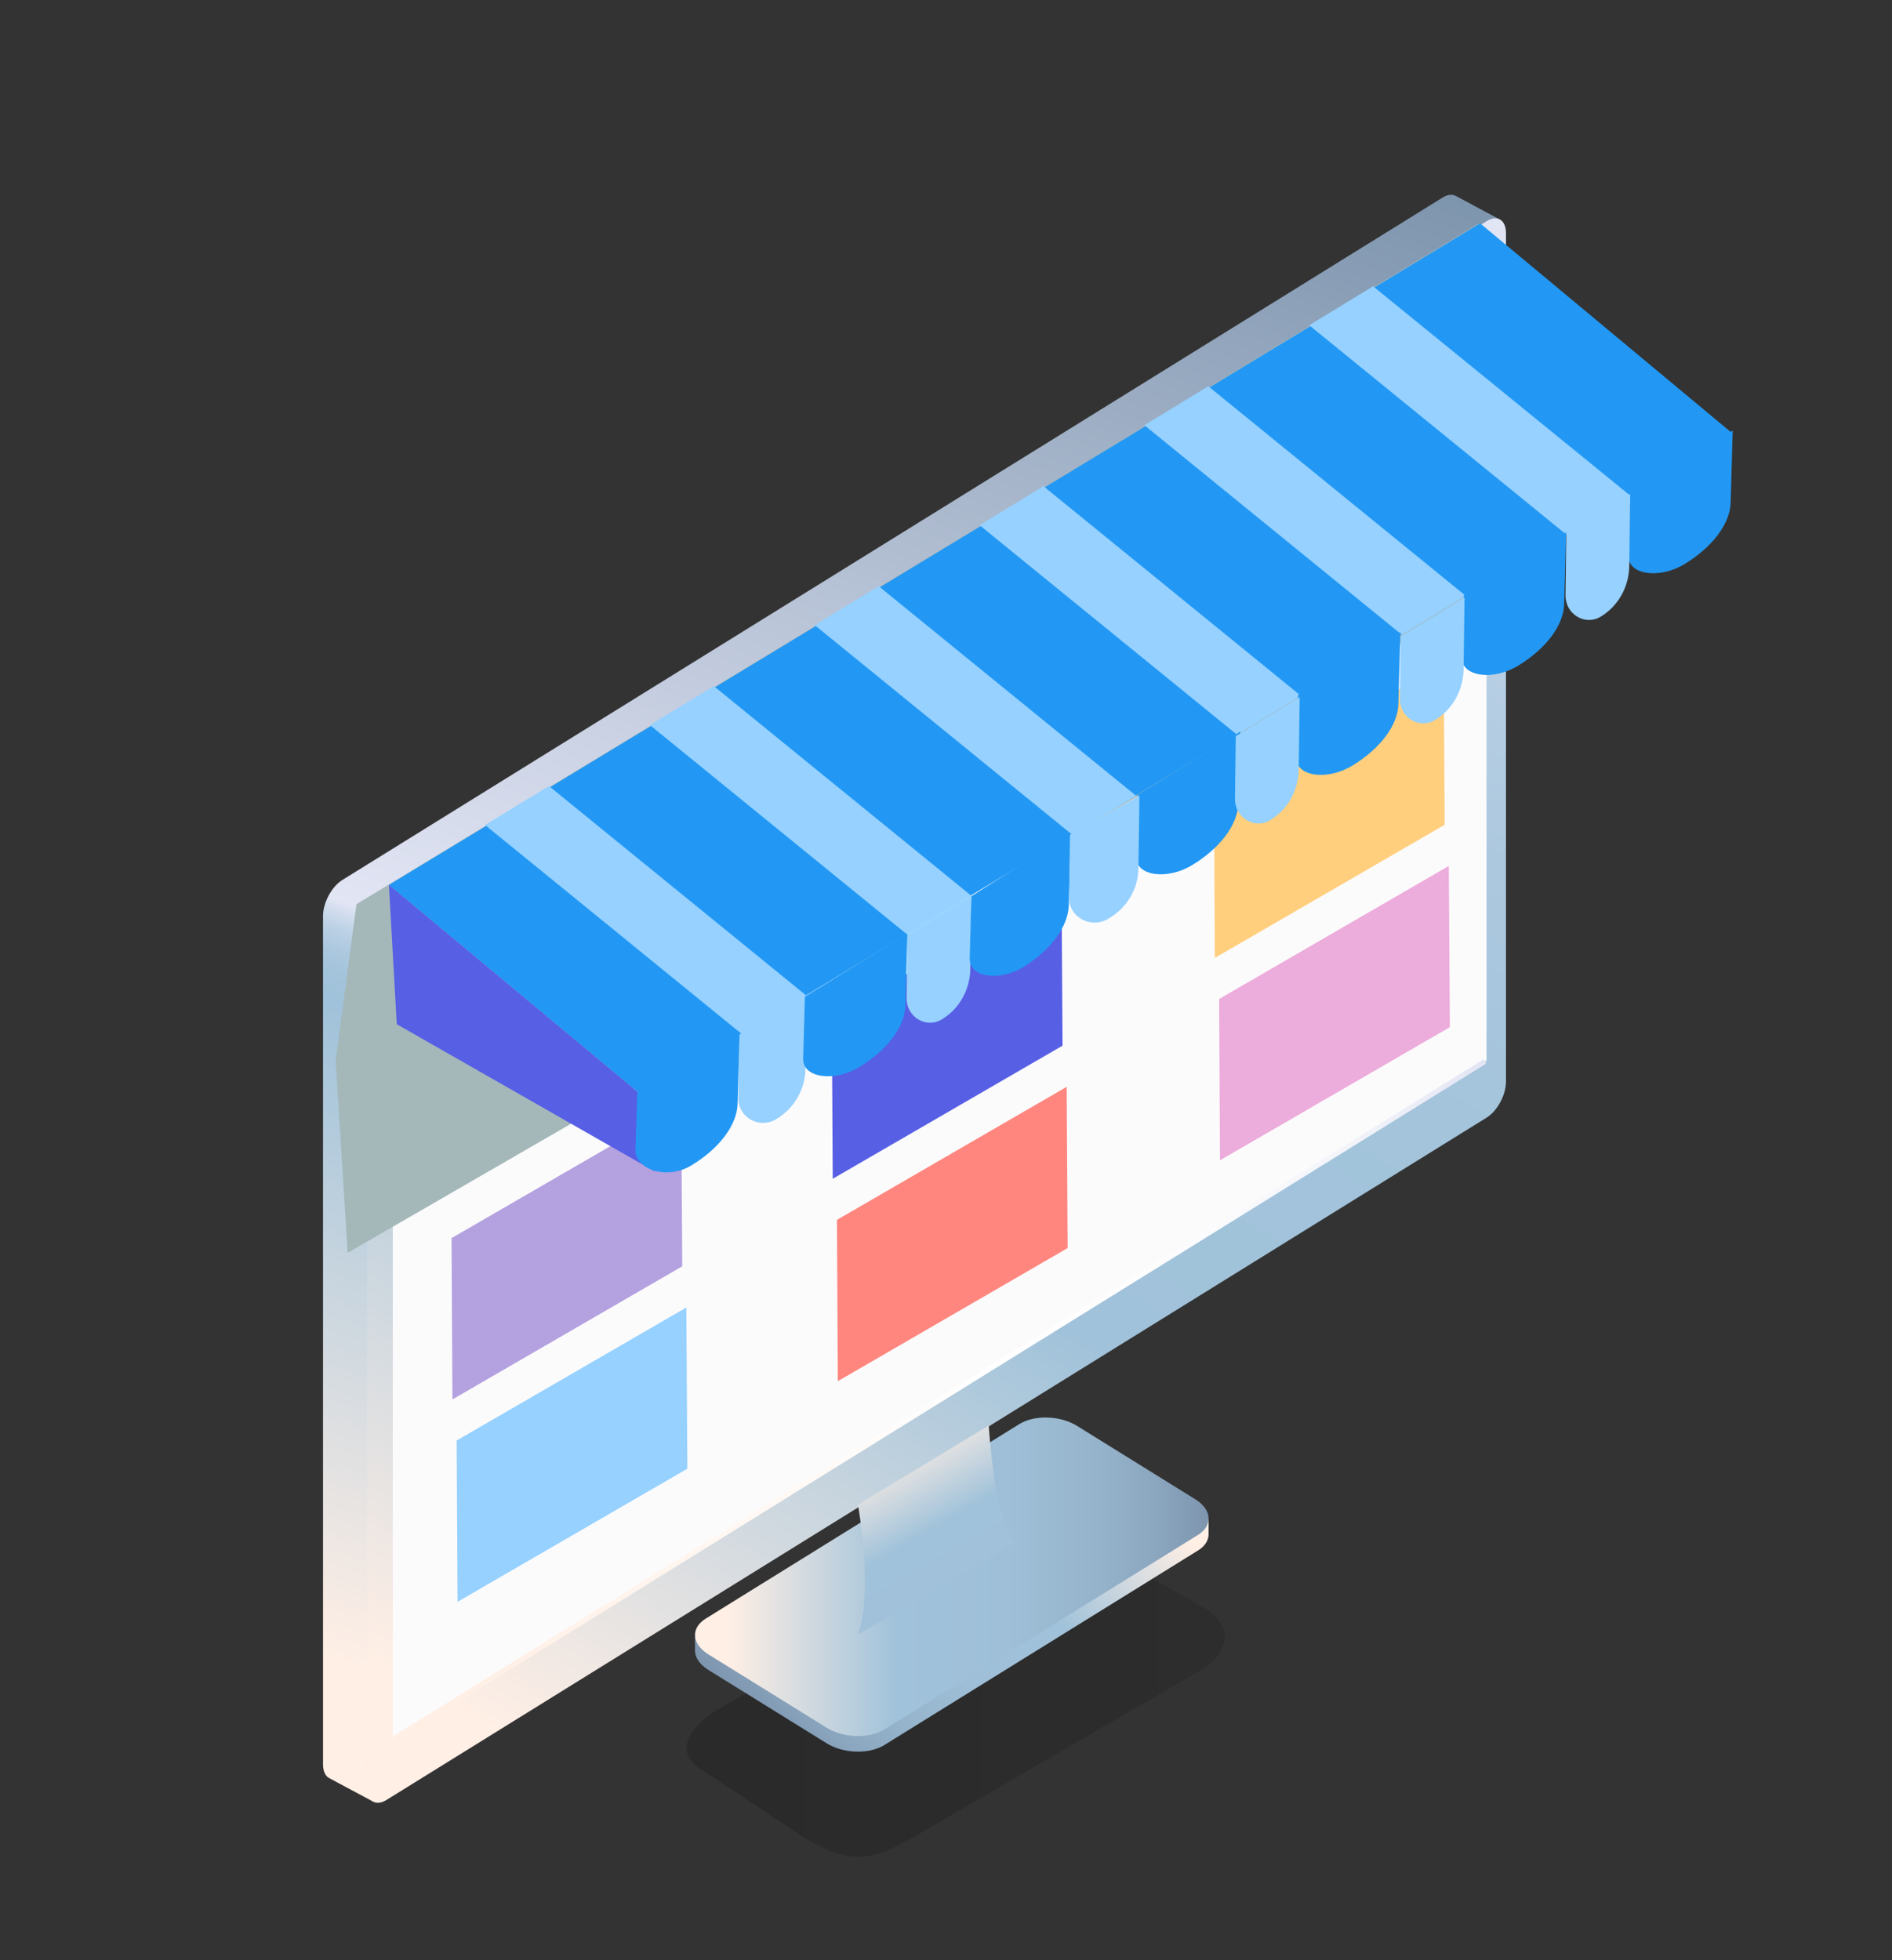 <?xml version="1.0" encoding="utf-8"?>
<!-- Generator: Adobe Illustrator 16.0.0, SVG Export Plug-In . SVG Version: 6.00 Build 0)  -->
<!DOCTYPE svg PUBLIC "-//W3C//DTD SVG 1.1//EN" "http://www.w3.org/Graphics/SVG/1.1/DTD/svg11.dtd">
<svg version="1.1" xmlns="http://www.w3.org/2000/svg" xmlns:xlink="http://www.w3.org/1999/xlink" x="0px" y="0px"
	 width="204.13px" height="211.49px" viewBox="0 0 204.13 211.49" enable-background="new 0 0 204.13 211.49" xml:space="preserve">
<rect x="0" y="0" width="204.13" height="211.49" fill="#333333" stroke="none"/>
<g id="Layer_2">
</g>
<g id="Layer_1">
	<path id="XMLID_58_" fill="#96D1FF" d="M137.201,88.368l-0.015,0.008c-1.698,1.031-3.831-0.263-3.806-2.311l0.089-6.783
		l6.891-4.204l-0.103,7.83C140.23,85.159,139.07,87.23,137.201,88.368z"/>
	<defs>
		<filter id="Adobe_OpacityMaskFilter" filterUnits="userSpaceOnUse" x="74.07" y="165.079" width="58.067" height="35.253">
			<feFlood  style="flood-color:white;flood-opacity:1" result="back"/>
			<feBlend  in="SourceGraphic" in2="back" mode="normal"/>
		</filter>
	</defs>
	<mask maskUnits="userSpaceOnUse" x="74.07" y="165.079" width="58.067" height="35.253" id="SVGID_1_">
		<g filter="url(#Adobe_OpacityMaskFilter)">
			<defs>
				<filter id="Adobe_OpacityMaskFilter_1_" filterUnits="userSpaceOnUse" x="55.381" y="154.753" width="75.454" height="44.739">
					<feFlood  style="flood-color:white;flood-opacity:1" result="back"/>
					<feBlend  in="SourceGraphic" in2="back" mode="normal"/>
				</filter>
			</defs>
			<mask maskUnits="userSpaceOnUse" x="55.381" y="154.753" width="75.454" height="44.739" id="SVGID_1_">
			</mask>
			<linearGradient id="SVGID_2_" gradientUnits="userSpaceOnUse" x1="93.107" y1="199.493" x2="93.107" y2="154.753">
				<stop  offset="0" style="stop-color:#FFFFFF"/>
				<stop  offset="0.016" style="stop-color:#F3F3F3"/>
				<stop  offset="0.091" style="stop-color:#C1C1C1"/>
				<stop  offset="0.171" style="stop-color:#939393"/>
				<stop  offset="0.255" style="stop-color:#6B6B6B"/>
				<stop  offset="0.343" style="stop-color:#4A4A4A"/>
				<stop  offset="0.437" style="stop-color:#2F2F2F"/>
				<stop  offset="0.539" style="stop-color:#1A1A1A"/>
				<stop  offset="0.653" style="stop-color:#0B0B0B"/>
				<stop  offset="0.788" style="stop-color:#030303"/>
				<stop  offset="1" style="stop-color:#000000"/>
			</linearGradient>
			<path mask="url(#SVGID_1_)" fill="url(#SVGID_2_)" d="M57.889,181.801l27.285,15.729c4.544,2.618,10.143,2.618,14.688,0
				l28.465-16.41c3.345-1.929,3.345-6.748,0-8.675l-27.284-15.728c-4.544-2.619-10.143-2.619-14.688,0l-28.466,16.409
				C54.545,175.054,54.545,179.873,57.889,181.801z"/>
		</g>
	</mask>
	<linearGradient id="SVGID_3_" gradientUnits="userSpaceOnUse" x1="74.07" y1="182.706" x2="132.138" y2="182.706">
		<stop  offset="0" style="stop-color:#000000;stop-opacity:0.3"/>
		<stop  offset="1" style="stop-color:#000000;stop-opacity:0.2"/>
	</linearGradient>
	<path opacity="0.6" fill="url(#SVGID_3_)" d="M75.808,191.008l11.138,7.389c4.545,2.619,6.868,2.561,11.413-0.058l31.048-18.05
		c3.345-1.928,3.771-4.911,0.426-6.838l-12.206-6.97c-4.544-2.619-6.864-1.233-11.408,1.386l-28.466,16.41
		C74.407,186.204,72.464,189.08,75.808,191.008z"/>
	<g>
		<g>
			<linearGradient id="SVGID_4_" gradientUnits="userSpaceOnUse" x1="120.357" y1="153.728" x2="85.088" y2="188.998">
				<stop  offset="0.064" style="stop-color:#FFEFE5"/>
				<stop  offset="0.392" style="stop-color:#A0C2DA"/>
				<stop  offset="0.608" style="stop-color:#9EBFD7"/>
				<stop  offset="0.763" style="stop-color:#97B6CE"/>
				<stop  offset="0.899" style="stop-color:#8BA6BF"/>
				<stop  offset="1" style="stop-color:#7E95AE"/>
			</linearGradient>
			<path fill="url(#SVGID_4_)" d="M130.396,165.541c0-0.001,0-0.003,0-0.003v-1.769l-0.262,0.83
				c-0.234-0.416-0.627-0.812-1.173-1.152l-12.783-7.927c-1.794-1.114-4.571-1.194-6.203-0.181l-33.844,20.991
				c-0.341,0.212-0.604,0.454-0.792,0.715l-0.352-0.532v1.574l0,0v0.21l0.011-0.021c0.075,0.677,0.554,1.362,1.423,1.902
				l12.786,7.93c1.792,1.112,4.57,1.192,6.202,0.18l33.84-20.992c0.765-0.473,1.145-1.1,1.146-1.747l0,0V165.541z"/>
			<linearGradient id="SVGID_5_" gradientUnits="userSpaceOnUse" x1="74.988" y1="170.131" x2="130.398" y2="170.131">
				<stop  offset="0.064" style="stop-color:#FFEFE5"/>
				<stop  offset="0.392" style="stop-color:#A0C2DA"/>
				<stop  offset="0.608" style="stop-color:#9EBFD7"/>
				<stop  offset="0.763" style="stop-color:#97B6CE"/>
				<stop  offset="0.899" style="stop-color:#8BA6BF"/>
				<stop  offset="1" style="stop-color:#7E95AE"/>
			</linearGradient>
			<path fill="url(#SVGID_5_)" d="M95.41,186.605c-1.632,1.014-4.41,0.932-6.202-0.179l-12.786-7.929
				c-1.792-1.114-1.922-2.835-0.29-3.848l33.844-20.994c1.632-1.011,4.409-0.93,6.203,0.181l12.783,7.932
				c1.795,1.112,1.925,2.833,0.288,3.847L95.41,186.605z"/>
			<linearGradient id="SVGID_6_" gradientUnits="userSpaceOnUse" x1="61.48" y1="202.124" x2="130.832" y2="11.58">
				<stop  offset="0.064" style="stop-color:#FFEFE5"/>
				<stop  offset="0.392" style="stop-color:#A0C2DA"/>
				<stop  offset="0.408" style="stop-color:#A3C4DB"/>
				<stop  offset="0.419" style="stop-color:#ACC8DF"/>
				<stop  offset="0.43" style="stop-color:#BCD1E5"/>
				<stop  offset="0.439" style="stop-color:#D2DDEE"/>
				<stop  offset="0.444" style="stop-color:#E2E5F4"/>
				<stop  offset="1" style="stop-color:#7E95AE"/>
			</linearGradient>
			<path fill="url(#SVGID_6_)" d="M161.734,23.638l-4.703-2.52v0.004c-0.368-0.184-0.858-0.136-1.394,0.197L36.936,94.947
				c-1.149,0.713-2.084,2.449-2.084,3.875v88.063v3.492c0,0.772,0.274,1.295,0.71,1.499l-0.001,0.001l4.759,2.545l-0.684-4.426
				l116.002-71.953c1.149-0.715,2.082-2.45,2.082-3.878v-3.491V25.884L161.734,23.638z"/>
			<linearGradient id="SVGID_7_" gradientUnits="userSpaceOnUse" x1="48.893" y1="199.375" x2="153.204" y2="18.702">
				<stop  offset="0.064" style="stop-color:#FFEFE5"/>
				<stop  offset="0.392" style="stop-color:#A0C2DA"/>
				<stop  offset="0.579" style="stop-color:#A3C4DB"/>
				<stop  offset="0.713" style="stop-color:#ACC8DF"/>
				<stop  offset="0.832" style="stop-color:#BCD1E5"/>
				<stop  offset="0.94" style="stop-color:#D2DDEE"/>
				<stop  offset="1" style="stop-color:#E2E5F4"/>
			</linearGradient>
			<path fill="url(#SVGID_7_)" d="M160.398,23.864L41.696,97.489c-1.148,0.716-2.085,2.452-2.085,3.878v81.457v6.605v3.491
				c0,1.427,0.937,2.005,2.085,1.292l118.702-73.626c1.152-0.713,2.084-2.45,2.084-3.877v-3.491v-6.604V25.156
				C162.482,23.729,161.549,23.149,160.398,23.864z"/>
			<path fill="#FCFBFC" d="M158.297,28.482L44.464,99.154c-1.15,0.714-2.084,2.451-2.084,3.878l0.002,84.645l118-73.257
				l-0.002-84.646C160.38,28.348,159.447,27.769,158.297,28.482z"/>
			<g>
				<defs>
					
						<filter id="Adobe_OpacityMaskFilter_2_" filterUnits="userSpaceOnUse" x="42.453" y="114.344" width="117.862" height="73.407">
						<feFlood  style="flood-color:white;flood-opacity:1" result="back"/>
						<feBlend  in="SourceGraphic" in2="back" mode="normal"/>
					</filter>
				</defs>
				<mask maskUnits="userSpaceOnUse" x="42.453" y="114.344" width="117.862" height="73.407" id="SVGID_8_">
					<g filter="url(#Adobe_OpacityMaskFilter_2_)">
						<defs>
							
								<filter id="Adobe_OpacityMaskFilter_3_" filterUnits="userSpaceOnUse" x="42.453" y="114.344" width="117.862" height="73.407">
								<feFlood  style="flood-color:white;flood-opacity:1" result="back"/>
								<feBlend  in="SourceGraphic" in2="back" mode="normal"/>
							</filter>
						</defs>
						<mask maskUnits="userSpaceOnUse" x="42.453" y="114.344" width="117.862" height="73.407" id="SVGID_8_">
						</mask>
						<linearGradient id="SVGID_9_" gradientUnits="userSpaceOnUse" x1="42.453" y1="151.047" x2="160.315" y2="151.047">
							<stop  offset="0.064" style="stop-color:#000000"/>
							<stop  offset="0.54" style="stop-color:#FFFFFF"/>
							<stop  offset="0.625" style="stop-color:#FCFCFC"/>
							<stop  offset="0.686" style="stop-color:#F3F3F3"/>
							<stop  offset="0.74" style="stop-color:#E3E3E3"/>
							<stop  offset="0.789" style="stop-color:#CDCDCD"/>
							<stop  offset="0.836" style="stop-color:#B0B0B0"/>
							<stop  offset="0.88" style="stop-color:#8D8D8D"/>
							<stop  offset="0.923" style="stop-color:#626262"/>
							<stop  offset="0.963" style="stop-color:#333333"/>
							<stop  offset="1" style="stop-color:#000000"/>
						</linearGradient>
						<path mask="url(#SVGID_8_)" fill="url(#SVGID_9_)" d="M42.712,187.75c-0.089,0-0.175-0.05-0.224-0.14
							c-0.072-0.133-0.028-0.301,0.095-0.378l117.346-72.851c0.124-0.077,0.283-0.032,0.353,0.101
							c0.071,0.132,0.029,0.302-0.094,0.379L42.843,187.713C42.801,187.737,42.757,187.75,42.712,187.75z"/>
					</g>
				</mask>
				<linearGradient id="SVGID_10_" gradientUnits="userSpaceOnUse" x1="42.453" y1="151.047" x2="160.315" y2="151.047">
					<stop  offset="0.064" style="stop-color:#FFEFE5"/>
					<stop  offset="0.54" style="stop-color:#FFFFFF"/>
					<stop  offset="0.733" style="stop-color:#FCFCFE"/>
					<stop  offset="0.872" style="stop-color:#F3F4FA"/>
					<stop  offset="0.993" style="stop-color:#E3E6F4"/>
					<stop  offset="1" style="stop-color:#E2E5F4"/>
				</linearGradient>
				<path fill="url(#SVGID_10_)" d="M42.712,187.75c-0.089,0-0.175-0.05-0.224-0.14c-0.072-0.133-0.028-0.301,0.095-0.378
					l117.346-72.851c0.124-0.077,0.283-0.032,0.353,0.101c0.071,0.132,0.029,0.302-0.094,0.379L42.843,187.713
					C42.801,187.737,42.757,187.75,42.712,187.75z"/>
			</g>
		</g>
		<linearGradient id="SVGID_11_" gradientUnits="userSpaceOnUse" x1="96.5" y1="159.691" x2="102.738" y2="170.496">
			<stop  offset="0" style="stop-color:#DFE0E1"/>
			<stop  offset="0.534" style="stop-color:#A0C2DA"/>
			<stop  offset="1" style="stop-color:#A0C1D9"/>
		</linearGradient>
		<path fill="url(#SVGID_11_)" d="M109.531,166.405c-5.086,3.048-11.823,6.997-16.97,9.966c1.714-4.702,0.001-14.019,0.001-14.019
			l14.113-8.538C106.676,153.815,107.326,164.458,109.531,166.405z"/>
	</g>
	<polygon fill="#B4A1E0" points="73.609,136.632 48.813,150.996 48.715,133.59 73.5,119.238 	"/>
	<polygon fill="#96D1FF" points="74.16,158.47 49.363,172.834 49.268,155.427 74.051,141.074 	"/>
	<polygon fill="#FFCF7E" points="155.872,88.991 131.072,103.357 130.979,85.948 155.76,71.595 	"/>
	<polygon fill="#ECACDC" points="156.426,110.829 131.627,125.193 131.533,107.786 156.313,93.432 	"/>
	<polygon fill="#575FE5" points="114.639,112.824 89.844,127.188 89.746,109.781 114.529,95.429 	"/>
	<polygon fill="#FF867E" points="115.191,134.662 90.393,149.026 90.3,131.619 115.083,117.265 	"/>
	<polygon id="XMLID_55_" fill="#A4B8BA" points="38.458,97.557 36.214,114.4 37.512,135.177 161.433,63.568 161.211,41.011 
		159.576,24.097 	"/>
	<polygon id="XMLID_54_" fill="#2298F4" points="159.691,24.097 41.961,95.479 69.216,118.169 186.941,46.787 	"/>
	<g id="XMLID_41_">
		<g id="XMLID_52_">
			<polygon id="XMLID_53_" fill="#96D1FF" points="59.229,84.811 52.332,89.016 80.115,111.636 87.009,107.432 			"/>
		</g>
		<g id="XMLID_50_">
			<polygon id="XMLID_51_" fill="#96D1FF" points="77.013,74.028 70.116,78.233 97.899,100.851 104.793,96.646 			"/>
		</g>
		<g id="XMLID_48_">
			<polygon id="XMLID_49_" fill="#96D1FF" points="94.798,63.244 87.901,67.45 115.685,90.067 122.576,85.862 			"/>
		</g>
		<g id="XMLID_46_">
			<polygon id="XMLID_47_" fill="#96D1FF" points="112.579,52.458 105.687,56.665 133.47,79.283 140.36,75.079 			"/>
		</g>
		<g id="XMLID_44_">
			<polygon id="XMLID_45_" fill="#96D1FF" points="130.365,41.675 123.47,45.88 151.253,68.499 158.146,64.295 			"/>
		</g>
		<g id="XMLID_42_">
			<polygon id="XMLID_43_" fill="#96D1FF" points="148.148,30.891 141.254,35.095 169.039,57.715 175.931,53.51 			"/>
		</g>
	</g>
	<polygon id="XMLID_40_" fill="#575FE5" points="41.961,95.479 42.807,110.51 70.67,126.415 69.216,118.169 	"/>
	<path id="XMLID_39_" fill="#96D1FF" d="M83.656,120.805L83.656,120.805c-1.788,1.023-4.021-0.271-3.994-2.314l0.092-6.854
		l7.255-4.204l-0.106,7.9C86.87,117.593,85.637,119.674,83.656,120.805z"/>
	<path id="XMLID_38_" fill="#96D1FF" d="M101.614,109.992l-0.004,0.003c-1.699,1.025-3.825-0.27-3.799-2.313l0.088-6.831
		l6.894-4.205l-0.103,7.878C104.662,106.783,103.493,108.86,101.614,109.992z"/>
	<path id="XMLID_37_" fill="#2298F4" d="M92.725,115.123l-0.009,0.005c-2.728,1.664-6.118,1.168-6.061-0.888l0.188-6.709
		l11.057-6.806l-0.218,7.773C97.618,110.771,95.737,113.285,92.725,115.123z"/>
	<path id="XMLID_36_" fill="#2298F4" d="M74.622,125.729l-0.009,0.005c-2.725,1.665-6.112,0.38-6.054-1.673l0.197-6.17l11.041-6.559
		l-0.218,7.772C79.519,121.376,77.636,123.893,74.622,125.729z"/>
	<path id="XMLID_35_" fill="#2298F4" d="M163.796,71.824l-0.01,0.005c-2.726,1.666-6.115,1.167-6.058-0.888l0.188-6.708
		l11.057-6.805l-0.217,7.772C168.69,67.472,166.809,69.988,163.796,71.824z"/>
	<path id="XMLID_34_" fill="#2298F4" d="M181.766,60.852l-0.009,0.004c-2.727,1.664-6.115,1.167-6.059-0.887l0.187-6.711
		l11.057-6.805l-0.219,7.775C186.661,56.498,184.778,59.013,181.766,60.852z"/>
	<path id="XMLID_33_" fill="#2298F4" d="M145.916,82.605l-0.009,0.003c-2.727,1.665-6.118,1.167-6.062-0.886l0.188-6.711
		l11.058-6.806l-0.219,7.775C150.809,78.25,148.927,80.767,145.916,82.605z"/>
	<path id="XMLID_32_" fill="#2298F4" d="M128.645,93.332l-0.009,0.004c-2.727,1.665-6.116,1.169-6.059-0.888l0.188-6.708
		l11.056-6.806l-0.22,7.775C133.538,88.98,131.657,91.494,128.645,93.332z"/>
	<path id="XMLID_31_" fill="#2298F4" d="M110.504,104.288l-0.008,0.004c-2.644,1.665-5.929,1.17-5.873-0.887l0.181-6.71
		l10.721-6.806l-0.211,7.774C115.252,99.934,113.426,102.448,110.504,104.288z"/>
	<path id="XMLID_30_" fill="#96D1FF" d="M119.49,99.179l-0.01,0.007c-1.85,1.029-4.164-0.266-4.136-2.311l0.096-6.808l7.495-4.205
		l-0.109,7.854C122.793,95.971,121.529,98.046,119.49,99.179z"/>
	<path id="XMLID_57_" fill="#96D1FF" d="M137.072,88.479l-0.019,0.01c-1.7,1.038-3.836-0.256-3.811-2.308l0.088-6.757l6.893-4.204
		l-0.102,7.805C140.094,85.274,138.938,87.342,137.072,88.479z"/>
	<path id="XMLID_56_" fill="#96D1FF" d="M154.866,77.666l-0.024,0.016c-1.7,1.041-3.841-0.254-3.813-2.308l0.088-6.704l6.893-4.215
		l-0.103,7.765C157.878,74.462,156.725,76.528,154.866,77.666z"/>
	<path id="XMLID_1_" fill="#96D1FF" d="M172.742,66.511l-0.024,0.016c-1.7,1.041-3.841-0.254-3.813-2.308l0.088-6.704l6.893-4.215
		l-0.103,7.765C175.754,63.308,174.601,65.374,172.742,66.511z"/>
</g>
</svg>
